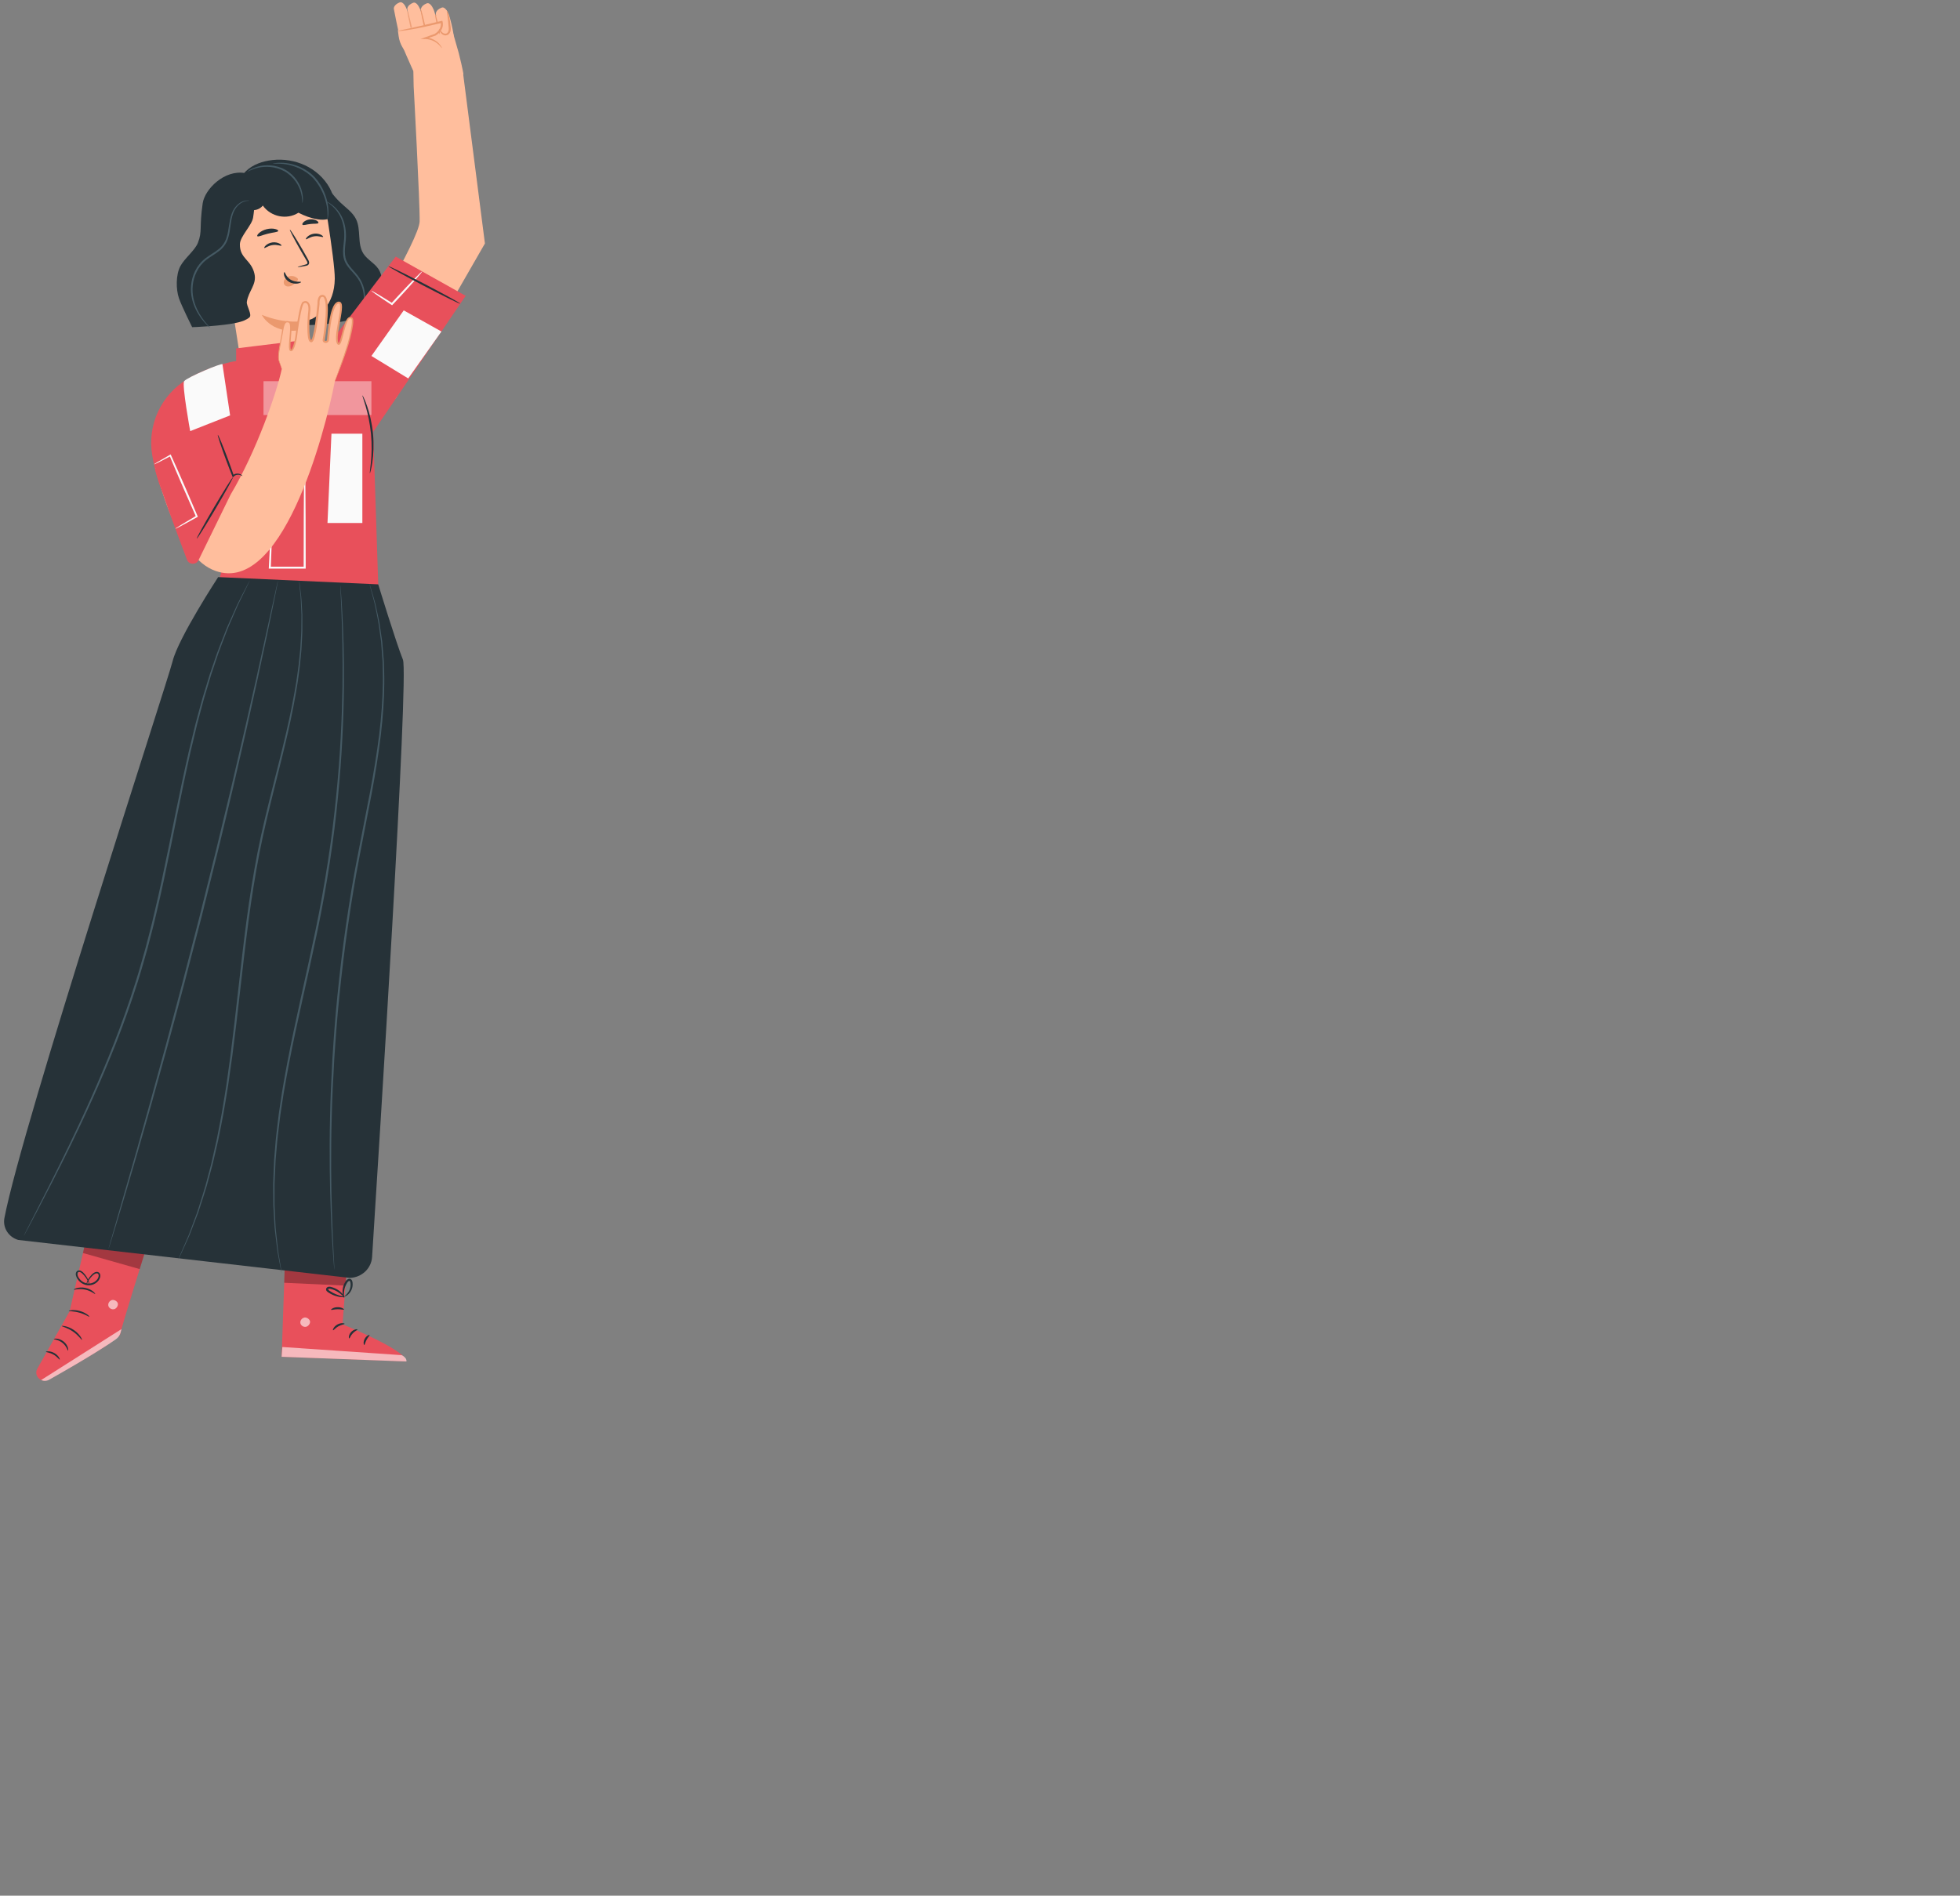 <svg width="430" height="416" viewBox="0 0 430 416" fill="none" xmlns="http://www.w3.org/2000/svg">
<rect x="0" y="0" width="430" height="416" fill="#808080" stroke="none"/>
<path d="M90.684 15.603L90.75 18.938C90.75 18.938 92.15 44.74 92.064 48.603C91.978 52.467 78.606 74.604 78.606 74.604L86.773 87.55L106.386 53.429L101.687 16.83L101.572 15.927" fill="#FFBE9D"/>
<path d="M100.637 11.617C100.565 11.346 97.957 2.22 97.957 2.22L87.594 8C87.578 8.839 90.684 15.603 90.684 15.603L92.474 17.395C92.474 17.395 101.437 16.479 101.631 16.391C101.825 16.303 100.637 11.617 100.637 11.617Z" fill="#FFBE9D"/>
<path d="M98.32 2.887C98.341 2.892 98.378 2.963 98.425 3.086C98.818 4.103 99.965 8.685 99.441 9.024C98.854 9.403 97.147 9.449 96.875 8.875C96.603 8.302 95.612 3.069 95.612 3.069C95.612 3.069 95.51 2.232 96.864 1.685C97.702 1.347 98.32 2.887 98.32 2.887Z" fill="#FFBE9D"/>
<path d="M95.052 1.952C95.073 1.957 95.11 2.027 95.157 2.151C95.55 3.168 96.697 7.75 96.173 8.089C95.586 8.468 93.879 8.514 93.607 7.94C93.335 7.367 92.344 2.135 92.344 2.135C92.344 2.135 92.242 1.298 93.596 0.75C94.434 0.412 95.052 1.952 95.052 1.952Z" fill="#FFBE9D"/>
<path d="M92.065 1.823C92.087 1.828 92.123 1.899 92.17 2.022C92.563 3.04 93.71 7.622 93.188 7.96C92.6 8.34 90.893 8.385 90.621 7.812C90.35 7.239 89.358 2.006 89.358 2.006C89.358 2.006 89.255 1.169 90.609 0.622C91.447 0.283 92.065 1.823 92.065 1.823Z" fill="#FFBE9D"/>
<path d="M89.106 1.74C89.126 1.745 89.163 1.816 89.211 1.939C89.604 2.957 90.751 7.538 90.228 7.877C89.641 8.257 87.934 8.302 87.662 7.729C87.39 7.155 86.399 1.923 86.399 1.923C86.399 1.923 86.296 1.086 87.65 0.539C88.488 0.2 89.106 1.74 89.106 1.74Z" fill="#FFBE9D"/>
<path d="M96.498 7.546C96.578 7.519 96.412 6.5 96.127 5.27C95.842 4.039 95.547 3.063 95.467 3.09C95.387 3.117 95.554 4.136 95.839 5.367C96.124 6.597 96.419 7.573 96.498 7.546Z" fill="#EB996E"/>
<path d="M93.721 8.255C93.803 8.237 93.544 6.793 93.143 5.03C92.741 3.266 92.348 1.852 92.266 1.869C92.183 1.887 92.442 3.33 92.844 5.094C93.245 6.857 93.638 8.272 93.721 8.255Z" fill="#EB996E"/>
<g opacity="0.78">
<path d="M90.835 8.734C90.917 8.716 90.658 7.272 90.257 5.509C89.855 3.745 89.462 2.331 89.379 2.348C89.297 2.366 89.556 3.809 89.957 5.573C90.359 7.336 90.752 8.751 90.835 8.734Z" fill="#EB996E"/>
</g>
<path d="M93.072 14.688L89.938 12.239C88.568 11.168 87.679 9.626 87.456 7.936L87.286 6.645L96.698 4.805C96.698 4.805 96.743 8.204 94.034 8.246L97.366 9.878L93.072 14.688Z" fill="#FFBE9D"/>
<path d="M96.95 10.567C96.906 10.593 96.701 10.197 96.135 9.687C95.581 9.192 94.581 8.58 93.258 8.565L92.249 8.553L93.198 8.214C93.876 7.972 94.612 7.709 95.389 7.431L95.346 7.451C96.14 6.977 96.845 6.101 96.709 5.092C96.699 5.017 96.682 4.929 96.665 4.878L96.931 5.02C94.293 5.65 91.9 6.184 90.152 6.473C89.279 6.621 88.569 6.718 88.077 6.77C87.585 6.823 87.312 6.834 87.308 6.806C87.298 6.744 88.368 6.547 90.091 6.176C91.817 5.812 94.185 5.233 96.825 4.599L97.03 4.55L97.09 4.74C97.125 4.847 97.138 4.936 97.154 5.037C97.229 5.633 97.066 6.231 96.751 6.701C96.444 7.181 96.007 7.526 95.575 7.796L95.554 7.81L95.532 7.817C94.748 8.078 94.006 8.326 93.323 8.554L93.264 8.204C94.717 8.264 95.749 8.977 96.286 9.54C96.836 10.122 96.974 10.559 96.95 10.567Z" fill="#EB996E"/>
<path d="M96.376 6.336C96.45 6.291 96.608 6.746 97.087 7.167C97.324 7.356 97.73 7.494 98.028 7.3C98.344 7.104 98.491 6.657 98.446 6.167C98.335 5.137 98.277 4.167 98.175 3.502C98.077 2.829 97.968 2.413 98.032 2.392C98.084 2.373 98.302 2.759 98.486 3.443C98.674 4.135 98.778 5.073 98.894 6.143C98.946 6.689 98.769 7.35 98.241 7.642C97.682 7.94 97.132 7.654 96.874 7.395C96.595 7.115 96.491 6.833 96.424 6.647C96.362 6.458 96.349 6.348 96.376 6.336Z" fill="#EB996E"/>
<path d="M64.228 36.517C66.519 36.388 68.641 37.731 70.219 39.343C71.798 40.954 73.02 42.874 74.657 44.429C75.879 45.59 77.359 46.581 78.1 48.075C79.277 50.452 78.291 53.524 79.776 55.734C80.612 56.979 82.094 57.706 82.956 58.934C84.035 60.471 83.956 62.489 83.712 64.333C83.543 65.612 83.275 66.964 82.366 67.909C81.656 68.647 80.646 69.034 79.659 69.361C72.21 71.818 63.972 71.989 56.421 69.841" fill="#263238"/>
<path d="M48.461 51.352C47.636 44.981 52.399 39.16 59.085 38.543C65.387 37.962 70.987 42.502 71.932 48.558C72.76 53.866 73.471 59.225 73.446 61.172C73.369 67.041 69.82 69.326 68.381 70.012C68.052 70.168 67.147 70.346 66.785 70.396C66.762 70.4 66.747 70.421 66.751 70.442L68.098 77.18C68.709 81.593 66.161 85.53 61.607 86.174C57.036 86.818 53.463 83.428 52.766 79.01L48.461 51.352Z" fill="#FFBE9D"/>
<path d="M70.886 51.99C70.785 52.127 69.985 51.712 68.958 51.859C67.93 51.992 67.253 52.609 67.124 52.504C67.062 52.458 67.149 52.223 67.443 51.946C67.731 51.671 68.248 51.369 68.888 51.281C69.528 51.195 70.101 51.346 70.445 51.536C70.797 51.726 70.937 51.928 70.886 51.99Z" fill="#263238"/>
<path d="M61.75 53.905C61.65 54.042 60.848 53.627 59.822 53.775C58.794 53.908 58.118 54.525 57.988 54.419C57.925 54.373 58.012 54.138 58.306 53.861C58.594 53.586 59.112 53.284 59.752 53.196C60.392 53.11 60.964 53.261 61.309 53.451C61.659 53.641 61.8 53.843 61.75 53.905Z" fill="#263238"/>
<path d="M65.303 58.601C65.29 58.546 65.912 58.349 66.927 58.075C67.185 58.011 67.426 57.926 67.444 57.747C67.479 57.555 67.327 57.297 67.156 57.02C66.817 56.441 66.462 55.833 66.09 55.198C64.599 52.599 63.478 50.448 63.587 50.39C63.696 50.333 64.993 52.393 66.484 54.991C66.846 55.633 67.191 56.244 67.52 56.83C67.663 57.104 67.883 57.407 67.806 57.807C67.764 58.007 67.592 58.171 67.431 58.239C67.271 58.312 67.124 58.335 66.995 58.361C65.961 58.561 65.316 58.657 65.303 58.601Z" fill="#263238"/>
<path d="M66.743 70.401C66.743 70.401 62.825 71.276 57.431 69.091C57.431 69.091 59.76 73.941 67.105 72.217L66.743 70.401Z" fill="#EB996E"/>
<path d="M65.23 61.056C64.79 60.636 64.103 60.468 63.471 60.626C63.032 60.734 62.614 61.006 62.396 61.395C62.178 61.784 62.197 62.291 62.493 62.591C62.827 62.928 63.419 62.933 63.889 62.73C64.359 62.527 64.734 62.155 65.087 61.788C65.185 61.686 65.285 61.581 65.336 61.453C65.388 61.324 65.379 61.169 65.279 61.083" fill="#EB996E"/>
<path d="M62.385 59.714C62.551 59.682 62.715 60.759 63.785 61.39C64.853 62.024 66.023 61.735 66.055 61.884C66.08 61.95 65.822 62.131 65.322 62.214C64.832 62.3 64.091 62.248 63.437 61.862C62.784 61.475 62.439 60.884 62.335 60.447C62.223 60.004 62.307 59.718 62.385 59.714Z" fill="#263238"/>
<path d="M61.042 50.672C60.982 50.957 59.937 50.973 58.754 51.284C57.564 51.571 56.644 52.049 56.447 51.83C56.359 51.724 56.49 51.446 56.843 51.129C57.193 50.813 57.777 50.477 58.488 50.297C59.2 50.118 59.879 50.136 60.343 50.247C60.812 50.357 61.066 50.538 61.042 50.672Z" fill="#263238"/>
<path d="M69.849 48.927C69.702 49.179 68.96 49.044 68.107 49.153C67.251 49.233 66.559 49.526 66.358 49.313C66.269 49.209 66.348 48.967 66.63 48.709C66.908 48.453 67.4 48.206 67.988 48.14C68.575 48.076 69.113 48.209 69.443 48.398C69.778 48.587 69.912 48.806 69.849 48.927Z" fill="#263238"/>
<path d="M73.123 47.243C71.867 49.096 67.883 47.952 65.477 46.678C62.942 48.303 59.42 47.597 57.665 45.113C56.288 46.809 53.492 46.248 52.472 44.336C51.453 42.425 52.027 39.794 53.427 38.121C54.828 36.449 56.877 35.605 58.899 35.243C63.695 34.386 68.92 36.184 71.79 40.38C73.113 42.316 73.908 44.924 73.123 47.243Z" fill="#263238"/>
<path d="M53.785 37.99C49.273 37.156 44.917 41.508 44.466 44.622C43.682 50.027 44.438 50.701 43.416 53.294C42.753 54.977 40.457 56.703 39.551 58.439C38.577 60.306 38.581 63.459 39.258 65.445C39.829 67.121 42.157 71.797 42.157 71.797C42.157 71.797 48.869 71.584 52.302 70.735C53.159 70.523 54.071 70.213 54.726 69.638C55.375 69.068 54.031 67.084 54.154 66.244C54.505 63.848 56.361 62.462 55.83 60.098C55.126 56.958 52.573 56.797 52.629 53.585C52.659 51.879 55.285 49.432 55.527 47.742C55.77 46.05 56.783 40.166 53.785 37.99Z" fill="#263238"/>
<path d="M46.15 71.99C46.174 71.966 45.823 71.627 45.257 70.961C44.696 70.296 43.921 69.286 43.259 67.891C42.61 66.507 42.077 64.694 42.283 62.683C42.469 60.7 43.383 58.491 45.253 57.03C46.182 56.3 47.245 55.752 48.149 55.018C49.079 54.309 49.727 53.307 50.028 52.306C50.352 51.304 50.46 50.321 50.585 49.423C50.706 48.522 50.847 47.692 51.098 46.971C51.569 45.507 52.596 44.626 53.393 44.3C54.204 43.958 54.728 44.081 54.723 44.03C54.725 44.02 54.603 43.987 54.363 43.98C54.125 43.971 53.763 44.001 53.334 44.162C52.482 44.456 51.359 45.365 50.833 46.883C50.554 47.626 50.395 48.476 50.259 49.378C50.12 50.279 49.999 51.242 49.68 52.197C49.375 53.157 48.789 54.051 47.9 54.728C47.034 55.426 45.973 55.972 45.002 56.732C43.03 58.276 42.092 60.593 41.919 62.651C41.726 64.743 42.309 66.608 43.005 68.006C43.713 69.417 44.536 70.416 45.139 71.059C45.44 71.382 45.691 71.618 45.867 71.771C46.043 71.924 46.14 72 46.15 71.99Z" fill="#455A64"/>
<path d="M78.969 69.163C78.981 69.17 79.039 69.089 79.138 68.929C79.243 68.772 79.366 68.524 79.517 68.2C79.796 67.546 80.1 66.535 80.102 65.253C80.108 63.982 79.791 62.421 78.839 60.978C78.373 60.249 77.734 59.613 77.143 58.925C76.552 58.241 76 57.481 75.799 56.577C75.397 54.754 76.015 52.917 75.888 51.223C75.824 49.533 75.336 48.032 74.648 46.939C73.966 45.836 73.148 45.134 72.549 44.731C72.246 44.529 72.004 44.386 71.829 44.305C71.658 44.219 71.566 44.18 71.559 44.191C71.539 44.226 71.894 44.413 72.456 44.85C73.016 45.282 73.779 45.994 74.406 47.074C75.04 48.146 75.481 49.597 75.523 51.236C75.558 52.056 75.456 52.909 75.358 53.813C75.267 54.713 75.181 55.683 75.413 56.663C75.634 57.654 76.241 58.475 76.846 59.166C77.454 59.864 78.084 60.484 78.532 61.17C79.457 62.534 79.792 64.028 79.821 65.257C79.855 66.497 79.603 67.491 79.372 68.147C79.132 68.804 78.936 69.145 78.969 69.163Z" fill="#455A64"/>
<path d="M59.864 35.906C59.869 35.987 60.998 35.778 62.774 36.064C64.519 36.347 66.975 37.227 68.803 39.201C70.59 41.205 71.402 43.578 71.699 45.273C71.998 46.993 71.769 48.08 71.847 48.086C71.87 48.09 71.945 47.825 72.011 47.333C72.07 46.84 72.09 46.116 71.975 45.233C71.741 43.484 70.96 41.035 69.099 38.947C67.184 36.88 64.617 36.017 62.816 35.795C61.901 35.679 61.153 35.705 60.645 35.76C60.135 35.813 59.861 35.884 59.864 35.906Z" fill="#455A64"/>
<path d="M66.349 44.532C66.372 44.535 66.423 44.302 66.445 43.871C66.468 43.442 66.432 42.813 66.25 42.059C65.909 40.572 64.794 38.515 62.645 37.279C60.486 36.061 58.087 36.114 56.575 36.547C55.806 36.759 55.219 37.032 54.843 37.26C54.466 37.487 54.28 37.644 54.293 37.661C54.332 37.73 55.134 37.153 56.645 36.809C58.123 36.458 60.405 36.458 62.444 37.61C64.474 38.776 65.581 40.707 65.979 42.128C66.401 43.574 66.268 44.533 66.349 44.532Z" fill="#455A64"/>
<path d="M46.882 110.228C46.882 110.228 49.855 116.79 49.684 119.893C49.513 122.997 46.446 133.077 46.446 133.077L82.812 136.369L82.979 128.232L81.885 94.76L102.161 64.916L86.816 56.313L71.9 75.872L68.124 74.456L51.81 76.457V79.246L51.343 79.301C51.343 79.301 46.157 80.213 41.178 83.154C35.303 86.624 32.296 93.274 33.39 99.85C34.054 103.84 35.34 108.69 37.816 111.493C42.554 116.855 46.882 110.228 46.882 110.228Z" fill="#E8505B"/>
<path d="M41.724 94.606C41.724 94.606 39.863 84.387 40.403 83.652C41.044 82.779 48.686 79.6 48.802 79.922L50.481 91.156L41.724 94.606Z" fill="#FAFAFA"/>
<path d="M72.718 95.174L71.848 114.769H79.496V95.174H72.718Z" fill="#FAFAFA"/>
<path d="M60.064 104.972C60.054 104.962 60.202 104.952 60.497 104.942C60.84 104.932 61.276 104.921 61.814 104.907C63.042 104.888 64.738 104.862 66.842 104.83L66.988 104.828L66.989 104.972C67.036 109.677 67.066 116.706 67.067 124.567V124.783H66.843C66.703 124.783 66.552 124.783 66.4 124.783C63.89 124.781 61.46 124.778 59.194 124.776H58.967L58.978 124.558C59.269 118.908 59.521 114.005 59.704 110.452C59.805 108.76 59.886 107.394 59.945 106.393C59.976 105.96 60.001 105.607 60.021 105.324C60.041 105.083 60.055 104.962 60.064 104.972C60.072 104.981 60.076 105.119 60.073 105.376C60.067 105.671 60.06 106.04 60.052 106.492C60.022 107.504 59.981 108.889 59.931 110.602C59.8 114.121 59.618 118.979 59.41 124.577L59.194 124.359C61.46 124.356 63.89 124.354 66.4 124.351C66.552 124.351 66.703 124.351 66.843 124.351L66.62 124.568C66.62 116.708 66.65 109.678 66.697 104.972L66.843 105.114C64.775 105.081 63.108 105.056 61.901 105.037C61.349 105.023 60.904 105.012 60.552 105.002C60.241 104.991 60.073 104.982 60.064 104.972Z" fill="#FAFAFA"/>
<path d="M89.558 83.046L81.485 78.114L88.575 68.11L96.841 72.747L89.558 83.046Z" fill="#FAFAFA"/>
<g opacity="0.4">
<path d="M81.485 83.652H57.81V91.08H81.485V83.652Z" fill="white"/>
</g>
<path d="M81.14 103.863C81.11 103.857 81.126 103.612 81.181 103.175C81.24 102.739 81.314 102.108 81.387 101.327C81.534 99.767 81.612 97.599 81.389 95.22C81.16 92.842 80.675 90.723 80.236 89.216C79.798 87.707 79.449 86.792 79.516 86.766C79.544 86.755 79.661 86.971 79.849 87.375C80.041 87.777 80.279 88.375 80.539 89.126C81.061 90.626 81.603 92.767 81.835 95.18C82.061 97.593 81.931 99.795 81.701 101.361C81.587 102.145 81.465 102.776 81.352 103.204C81.245 103.634 81.171 103.869 81.14 103.863Z" fill="#263238"/>
<path d="M92.621 59.567C92.667 59.607 92.135 60.261 91.238 61.287C90.341 62.312 89.079 63.709 87.665 65.233C87.135 65.799 86.625 66.344 86.147 66.855L86.021 66.989L85.869 66.889C84.57 66.036 83.46 65.289 82.682 64.744C81.903 64.2 81.457 63.858 81.485 63.818C81.512 63.777 82.01 64.044 82.83 64.529C83.649 65.013 84.79 65.714 86.105 66.544L85.828 66.579C86.301 66.064 86.806 65.514 87.331 64.944C88.746 63.419 90.045 62.055 91.002 61.082C91.959 60.109 92.575 59.527 92.621 59.567Z" fill="#FAFAFA"/>
<path d="M100.985 66.647C100.956 66.7 100.046 66.287 98.599 65.577C97.151 64.868 95.167 63.86 92.988 62.724C90.809 61.588 88.848 60.539 87.439 59.759C86.031 58.98 85.174 58.472 85.203 58.419C85.233 58.367 86.142 58.78 87.59 59.489C89.037 60.199 91.021 61.207 93.201 62.342C95.38 63.478 97.34 64.528 98.749 65.307C100.158 66.086 101.014 66.595 100.985 66.647Z" fill="#263238"/>
<path d="M19.182 270.688L15.284 287.735L8.182 300.358C7.67 301.268 8.061 302.407 9.035 302.839C9.58 303.082 10.207 303.056 10.726 302.765C14.03 300.918 26.149 294.066 26.362 292.803C26.609 291.34 31.708 275.085 31.708 275.085L19.182 270.688Z" fill="#E8505B"/>
<g opacity="0.6">
<path d="M9.035 302.839L26.653 291.659L26.47 292.377C26.313 292.998 25.936 293.546 25.4 293.92C23.966 294.921 19.945 297.602 10.779 302.778C10.246 303.08 9.589 303.103 9.035 302.839Z" fill="white"/>
</g>
<g opacity="0.6">
<path d="M24.442 285.336C23.929 285.526 23.622 286.134 23.797 286.638C23.971 287.142 24.608 287.449 25.125 287.269C25.642 287.088 26.034 286.368 25.801 285.886C25.569 285.404 24.801 285.083 24.345 285.378" fill="white"/>
</g>
<path d="M14.92 296.381C14.809 296.405 14.639 295.423 13.717 294.697C12.819 293.946 11.79 293.955 11.794 293.846C11.79 293.801 12.045 293.722 12.47 293.762C12.891 293.801 13.47 293.997 13.973 294.404C14.474 294.812 14.775 295.329 14.887 295.723C15.002 296.121 14.966 296.378 14.92 296.381Z" fill="#263238"/>
<path d="M13.096 298.356C12.993 298.409 12.571 297.724 11.728 297.258C10.896 296.774 10.072 296.751 10.071 296.639C10.043 296.54 10.977 296.381 11.93 296.927C12.886 297.465 13.198 298.332 13.096 298.356Z" fill="#263238"/>
<path d="M17.981 294.023C17.879 294.084 17.234 293.028 15.989 292.191C14.757 291.335 13.513 291.101 13.538 290.988C13.533 290.89 14.894 290.964 16.218 291.878C17.55 292.778 18.078 293.995 17.981 294.023Z" fill="#263238"/>
<path d="M19.614 288.937C19.541 289.027 18.672 288.406 17.423 288.063C16.179 287.704 15.101 287.776 15.09 287.662C15.063 287.567 16.196 287.312 17.533 287.695C18.876 288.067 19.689 288.871 19.614 288.937Z" fill="#263238"/>
<path d="M20.889 283.96C20.81 284.045 19.98 283.249 18.634 282.992C17.294 282.706 16.204 283.114 16.167 283.005C16.147 282.963 16.392 282.796 16.854 282.666C17.312 282.534 17.992 282.472 18.715 282.617C19.437 282.764 20.035 283.085 20.4 283.383C20.77 283.681 20.924 283.929 20.889 283.96Z" fill="#263238"/>
<path d="M18.905 282.052C18.883 282.047 18.901 281.81 19.043 281.405C19.186 281.003 19.463 280.428 19.996 279.85C20.265 279.579 20.566 279.222 21.111 279.114C21.383 279.059 21.734 279.189 21.885 279.463C22.035 279.73 22.03 280.024 21.968 280.294C21.677 281.366 20.458 282.18 19.167 282.038C17.877 281.873 16.915 280.909 16.653 279.861C16.605 279.595 16.605 279.282 16.814 279.028C17.021 278.771 17.406 278.74 17.646 278.841C18.147 279.04 18.402 279.408 18.653 279.696C19.138 280.309 19.387 280.891 19.515 281.297C19.644 281.705 19.658 281.942 19.635 281.946C19.562 281.976 19.404 281.009 18.434 279.865C18.184 279.597 17.903 279.264 17.537 279.141C17.359 279.08 17.183 279.113 17.083 279.24C16.981 279.36 16.964 279.583 17.01 279.794C17.238 280.654 18.12 281.534 19.213 281.657C20.299 281.787 21.37 281.07 21.612 280.209C21.667 280.001 21.664 279.777 21.58 279.627C21.497 279.478 21.333 279.404 21.156 279.429C20.781 279.48 20.462 279.782 20.199 280.034C19.148 281.105 18.979 282.088 18.905 282.052Z" fill="#263238"/>
<g opacity="0.3">
<path d="M18.727 272.538L18.203 274.967L30.644 278.495L31.708 275.086L19.182 270.688L18.727 272.538Z" fill="black"/>
</g>
<path d="M76.196 276.997L75.143 290.619C75.143 290.619 89.102 296.23 89.16 298.766L61.785 297.738L62.527 276.448L76.196 276.997Z" fill="#E8505B"/>
<g opacity="0.6">
<path d="M66.724 289.154C66.189 289.274 65.8 289.837 65.902 290.359C66.005 290.882 66.592 291.269 67.129 291.159C67.667 291.047 68.156 290.386 67.994 289.878C67.832 289.37 67.116 288.952 66.621 289.184" fill="white"/>
</g>
<g opacity="0.6">
<path d="M61.785 297.738L61.947 295.595L88.133 297.381C88.133 297.381 89.331 297.94 89.16 298.766L61.785 297.738Z" fill="white"/>
</g>
<path d="M75.592 290.501C75.582 290.63 74.912 290.664 74.237 291.055C73.552 291.429 73.191 291.976 73.07 291.92C72.947 291.89 73.178 291.125 74.003 290.665C74.824 290.199 75.625 290.383 75.592 290.501Z" fill="#263238"/>
<path d="M78.417 291.757C78.443 291.883 77.855 292.081 77.379 292.611C76.887 293.128 76.749 293.715 76.616 293.705C76.49 293.72 76.428 292.959 77.032 292.311C77.631 291.658 78.419 291.634 78.417 291.757Z" fill="#263238"/>
<path d="M79.914 295.143C79.792 295.167 79.631 294.513 80.004 293.818C80.37 293.12 81.012 292.864 81.064 292.974C81.135 293.083 80.714 293.448 80.418 294.023C80.108 294.592 80.047 295.135 79.914 295.143Z" fill="#263238"/>
<path d="M75.476 287.371C75.415 287.486 74.809 287.285 74.052 287.306C73.294 287.312 72.696 287.535 72.631 287.422C72.557 287.326 73.15 286.869 74.043 286.856C74.935 286.836 75.545 287.271 75.476 287.371Z" fill="#263238"/>
<g opacity="0.3">
<path d="M75.984 279.694L75.8 282.122L62.35 281.499L62.441 278.691L75.984 279.694Z" fill="black"/>
</g>
<path d="M75.637 284.619C75.636 284.672 75.104 284.733 74.266 284.56C73.849 284.475 73.359 284.322 72.849 284.08C72.594 283.959 72.334 283.815 72.078 283.647C71.955 283.564 71.809 283.479 71.676 283.32C71.534 283.179 71.463 282.833 71.643 282.629C71.791 282.431 72.043 282.352 72.24 282.356C72.442 282.356 72.604 282.402 72.752 282.444C73.054 282.527 73.336 282.635 73.593 282.759C74.108 283.009 74.52 283.316 74.826 283.609C75.438 284.203 75.635 284.693 75.588 284.717C75.526 284.757 75.233 284.341 74.605 283.847C74.292 283.601 73.891 283.344 73.409 283.134C73.168 283.031 72.908 282.94 72.632 282.87C72.344 282.785 72.099 282.774 72.019 282.896C71.989 282.942 71.985 282.96 72.043 283.045C72.102 283.123 72.216 283.202 72.338 283.284C72.573 283.446 72.812 283.588 73.046 283.712C73.515 283.959 73.965 284.133 74.352 284.253C75.127 284.494 75.642 284.549 75.637 284.619Z" fill="#263238"/>
<path d="M75.454 284.797C75.406 284.816 75.159 284.342 75.144 283.503C75.138 283.087 75.202 282.585 75.389 282.058C75.484 281.795 75.609 281.527 75.771 281.266C75.942 281.01 76.152 280.667 76.672 280.629C76.943 280.629 77.16 280.843 77.23 281.02C77.314 281.202 77.326 281.357 77.351 281.512C77.389 281.823 77.371 282.126 77.316 282.405C77.208 282.966 76.95 283.426 76.675 283.753C76.113 284.42 75.549 284.553 75.539 284.509C75.497 284.442 75.974 284.21 76.409 283.566C76.624 283.248 76.82 282.826 76.892 282.336C76.929 282.092 76.935 281.832 76.897 281.569C76.865 281.286 76.766 281.055 76.656 281.08C76.52 281.073 76.28 281.276 76.159 281.497C76.009 281.729 75.887 281.968 75.79 282.203C75.6 282.676 75.507 283.131 75.472 283.517C75.404 284.291 75.528 284.78 75.454 284.797Z" fill="#263238"/>
<path d="M41.514 102.523L48.597 102.902C49.045 105.124 50.6 108.521 50.6 108.521C56.302 98.946 60.722 86.118 61.82 80.962C61.66 80.447 61.471 79.877 61.234 79.24C60.962 78.506 61.196 77.114 61.325 76.341C61.515 75.193 61.847 73.648 61.947 72.934C62.251 70.755 62.614 70.413 63.399 70.66C64.467 70.995 62.961 76.778 63.837 76.903C64.307 76.971 64.882 74.99 65.049 73.364C65.216 71.738 65.976 66.738 66.531 66.404C67.345 65.916 68.055 66.689 67.849 68.308C67.641 69.946 67.379 74.832 68.266 74.898C69.141 74.963 69.876 66.673 69.876 66.673C69.876 66.673 69.737 64.869 70.766 64.912C72.62 64.991 71.171 73.731 71.012 74.559C70.901 75.134 71.865 75.24 71.95 74.615C72.037 73.972 72.485 66.324 74.372 66.386C75.822 66.433 73.25 73.588 74.064 75.248C74.877 76.906 75.443 69.614 76.827 69.715C77.342 69.752 77.723 69.85 76.776 73.976C76.268 76.194 74.773 80.272 73.468 83.648C71.275 95.091 61.651 131.695 46.563 124.994C38.121 121.245 34.181 102.682 34.181 102.682L41.514 102.523Z" fill="#FFBE9D"/>
<path d="M73.467 83.652C73.46 83.65 73.484 83.565 73.539 83.402C73.604 83.217 73.687 82.98 73.792 82.681C74.028 82.022 74.358 81.097 74.779 79.919C75.2 78.718 75.716 77.247 76.23 75.519C76.493 74.656 76.706 73.722 76.905 72.718C77.001 72.218 77.1 71.702 77.16 71.172C77.185 70.909 77.214 70.638 77.198 70.379C77.178 70.106 77.134 69.884 76.912 69.88C76.682 69.82 76.528 70.003 76.371 70.235C76.227 70.467 76.114 70.735 76.013 71.008C75.811 71.558 75.653 72.143 75.496 72.741C75.339 73.341 75.194 73.956 75.006 74.584C74.893 74.9 74.843 75.206 74.574 75.546C74.523 75.587 74.478 75.643 74.376 75.662C74.265 75.689 74.182 75.648 74.105 75.603C74.001 75.514 73.951 75.424 73.905 75.34C73.825 75.163 73.775 74.983 73.753 74.807C73.624 73.407 73.954 72.053 74.18 70.648C74.304 69.948 74.435 69.239 74.53 68.521C74.575 68.162 74.615 67.8 74.619 67.444C74.633 67.114 74.573 66.666 74.423 66.604C74.239 66.536 73.905 66.739 73.728 67.035C73.53 67.326 73.382 67.671 73.256 68.024C73.006 68.734 72.843 69.491 72.701 70.256C72.564 71.024 72.456 71.807 72.369 72.601C72.328 72.999 72.288 73.398 72.247 73.799L72.193 74.405C72.178 74.569 72.178 74.911 71.907 75.109C71.656 75.29 71.321 75.31 71.054 75.141C70.919 75.057 70.815 74.902 70.795 74.744C70.778 74.664 70.792 74.59 70.798 74.52L70.825 74.371C70.889 73.966 70.953 73.56 71.018 73.152C71.136 72.333 71.239 71.504 71.322 70.669C71.403 69.834 71.463 68.99 71.476 68.144C71.478 67.306 71.471 66.429 71.222 65.661C71.141 65.428 71.007 65.217 70.859 65.156C70.705 65.103 70.484 65.157 70.372 65.307C70.122 65.647 70.08 66.206 70.1 66.662L70.101 66.684L70.1 66.697C69.946 68.337 69.761 69.948 69.518 71.532C69.392 72.324 69.258 73.108 69.052 73.882C69.001 74.076 68.94 74.269 68.869 74.463C68.774 74.657 68.747 74.853 68.461 75.065C68.212 75.18 68.029 75.049 67.931 74.953C67.825 74.846 67.783 74.741 67.734 74.638C67.651 74.432 67.609 74.234 67.572 74.036C67.344 72.463 67.438 70.95 67.529 69.466C67.559 68.719 67.748 67.981 67.646 67.327C67.597 67.002 67.467 66.677 67.244 66.532C67.135 66.462 67.009 66.447 66.874 66.477C66.807 66.497 66.739 66.52 66.673 66.56C66.608 66.612 66.621 66.592 66.571 66.68C66.291 67.25 66.154 67.971 66.003 68.623C65.861 69.29 65.74 69.954 65.63 70.61C65.52 71.265 65.422 71.913 65.336 72.551C65.247 73.183 65.201 73.825 65.073 74.448C64.95 75.069 64.802 75.673 64.568 76.252C64.509 76.397 64.441 76.54 64.36 76.681C64.26 76.812 64.203 76.983 63.926 77.064C63.769 77.107 63.632 77.002 63.56 76.916C63.5 76.826 63.47 76.74 63.447 76.658C63.41 76.496 63.395 76.343 63.389 76.193C63.373 75.004 63.555 73.914 63.616 72.861C63.65 72.339 63.675 71.822 63.612 71.345C63.579 71.121 63.505 70.859 63.373 70.806C63.18 70.731 62.93 70.692 62.786 70.794C62.467 71.016 62.356 71.527 62.252 71.935C62.149 72.366 62.104 72.795 62.021 73.207C61.721 74.857 61.404 76.275 61.25 77.433C61.179 78.012 61.151 78.535 61.227 78.97C61.327 79.392 61.472 79.765 61.557 80.059C61.642 80.337 61.71 80.559 61.764 80.733C61.808 80.885 61.828 80.964 61.82 80.967C61.813 80.968 61.779 80.893 61.722 80.745C61.658 80.575 61.577 80.358 61.475 80.085C61.375 79.788 61.225 79.447 61.101 78.992C61.007 78.535 61.024 78.003 61.083 77.415C61.214 76.236 61.505 74.829 61.782 73.175C61.859 72.764 61.9 72.327 61.999 71.883C62.05 71.661 62.1 71.434 62.188 71.206C62.279 70.987 62.377 70.733 62.639 70.567C62.919 70.398 63.228 70.459 63.491 70.556C63.829 70.743 63.841 71.057 63.9 71.303C63.973 71.825 63.951 72.346 63.922 72.878C63.869 73.937 63.698 75.05 63.723 76.177C63.729 76.316 63.746 76.452 63.775 76.576C63.806 76.712 63.877 76.763 63.862 76.737C63.888 76.743 63.997 76.622 64.06 76.512C64.128 76.392 64.189 76.262 64.243 76.127C64.458 75.583 64.602 74.988 64.717 74.383C64.838 73.78 64.878 73.151 64.966 72.504C65.048 71.86 65.143 71.21 65.249 70.549C65.357 69.889 65.475 69.22 65.616 68.544C65.776 67.864 65.878 67.192 66.22 66.485C66.24 66.413 66.389 66.254 66.472 66.216C66.564 66.163 66.667 66.124 66.776 66.094C66.996 66.037 67.265 66.068 67.465 66.199C67.862 66.469 67.987 66.89 68.054 67.264C68.114 67.648 68.094 68.036 68.049 68.404C68.006 68.762 67.976 69.126 67.948 69.493C67.861 70.952 67.777 72.481 67.998 73.961C68.032 74.142 68.073 74.323 68.137 74.478C68.169 74.55 68.208 74.627 68.244 74.659C68.262 74.683 68.274 74.683 68.28 74.687L68.283 74.688L68.284 74.69C68.272 74.854 68.282 74.724 68.278 74.757C68.277 74.727 68.269 74.732 68.249 74.697C68.286 74.668 68.401 74.475 68.458 74.314C68.522 74.139 68.579 73.959 68.628 73.772C68.824 73.028 68.956 72.249 69.08 71.465C69.32 69.895 69.502 68.285 69.654 66.657V66.691C69.646 66.154 69.636 65.592 70.02 65.036C70.244 64.762 70.648 64.614 71.026 64.752C71.401 64.921 71.54 65.246 71.645 65.516C71.932 66.408 71.921 67.284 71.924 68.147C71.91 69.011 71.848 69.864 71.766 70.706C71.682 71.55 71.577 72.384 71.456 73.208C71.39 73.621 71.325 74.031 71.259 74.44C71.206 74.7 71.219 74.708 71.299 74.785C71.386 74.848 71.552 74.839 71.634 74.772C71.726 74.712 71.737 74.59 71.756 74.364L71.812 73.758C71.853 73.355 71.896 72.952 71.937 72.552C72.028 71.753 72.138 70.962 72.28 70.182C72.426 69.403 72.594 68.634 72.859 67.888C72.994 67.516 73.149 67.149 73.383 66.806C73.503 66.637 73.642 66.468 73.846 66.343C74.055 66.227 74.284 66.122 74.596 66.239C74.892 66.395 74.943 66.66 74.99 66.853C75.021 67.056 75.035 67.255 75.028 67.447C75.021 67.831 74.979 68.202 74.931 68.569C74.831 69.301 74.695 70.012 74.568 70.712C74.333 72.102 74.008 73.485 74.12 74.756C74.138 74.912 74.181 75.055 74.236 75.182C74.268 75.245 74.305 75.297 74.329 75.321C74.332 75.313 74.323 75.308 74.311 75.351C74.305 75.408 74.312 75.339 74.304 75.348C74.276 75.305 74.297 75.317 74.308 75.302C74.46 75.121 74.567 74.771 74.661 74.483C74.849 73.875 74.999 73.258 75.161 72.657C75.323 72.057 75.487 71.466 75.701 70.898C75.809 70.614 75.927 70.334 76.094 70.069C76.185 69.939 76.275 69.806 76.423 69.7C76.488 69.643 76.585 69.602 76.68 69.576C76.793 69.56 76.883 69.562 76.957 69.576C77.126 69.583 77.356 69.726 77.412 69.899C77.482 70.062 77.498 70.216 77.505 70.361C77.52 70.656 77.487 70.93 77.458 71.204C77.391 71.747 77.286 72.266 77.184 72.769C76.974 73.772 76.746 74.72 76.47 75.584C75.931 77.315 75.39 78.778 74.944 79.972C74.495 81.166 74.13 82.086 73.877 82.709C73.755 83.001 73.658 83.233 73.583 83.414C73.513 83.576 73.475 83.655 73.467 83.652Z" fill="#EB996E"/>
<path d="M34.1 103.316C35.47 107.993 38.148 115.22 41.026 122.84C41.442 123.941 43.025 124.013 43.543 122.953L50.599 108.521C50.599 108.521 48.9 96.665 49.045 97.083C49.189 97.501 34.486 98.617 34.486 98.617L34.1 103.316Z" fill="#E8505B"/>
<path d="M53.173 104.463C53.142 104.493 52.989 104.328 52.633 104.229C52.3 104.133 51.678 104.134 51.271 104.579L51.084 104.784L50.979 104.524C50.601 103.596 50.131 102.384 49.638 101.058C48.5 97.994 47.672 95.479 47.789 95.439C47.905 95.398 48.922 97.848 50.059 100.911C50.552 102.238 50.986 103.462 51.306 104.411L51.013 104.355C51.294 104.075 51.648 103.957 51.947 103.934C52.25 103.907 52.51 103.971 52.7 104.052C53.089 104.227 53.195 104.452 53.173 104.463Z" fill="#263238"/>
<path d="M43.172 118.196C43.118 118.166 43.513 117.386 44.194 116.15C44.876 114.914 45.844 113.221 46.938 111.364C48.032 109.506 49.044 107.837 49.797 106.639C50.55 105.441 51.041 104.715 51.095 104.745C51.148 104.775 50.753 105.554 50.072 106.791C49.39 108.027 48.422 109.721 47.328 111.578C46.234 113.435 45.222 115.104 44.47 116.302C43.718 117.5 43.226 118.225 43.172 118.196Z" fill="#263238"/>
<path d="M38.476 116.027C38.456 115.994 38.903 115.696 39.707 115.197C40.511 114.699 41.671 114 43.076 113.168L43 113.393C42.219 111.622 41.305 109.551 40.322 107.324C39.101 104.513 38.007 101.941 37.21 100.015L37.446 100.093C36.33 100.679 35.422 101.147 34.788 101.461C34.154 101.776 33.796 101.936 33.779 101.909C33.763 101.88 34.092 101.667 34.697 101.305C35.303 100.943 36.187 100.433 37.282 99.812L37.441 99.722L37.518 99.89C38.381 101.79 39.515 104.346 40.736 107.156C41.693 109.394 42.583 111.474 43.344 113.253L43.406 113.399L43.267 113.478C41.84 114.276 40.653 114.929 39.817 115.375C38.98 115.821 38.496 116.058 38.476 116.027Z" fill="#FAFAFA"/>
<path d="M76.739 280.428C79.352 280.35 81.472 278.366 81.633 275.843C83.107 252.813 89.729 148.058 88.399 144.769C86.904 141.073 82.979 128.233 82.979 128.233L47.865 126.639C47.865 126.639 39.123 140 37.864 145.114C36.737 149.698 4.924 246.67 0.967 267.292C0.561 269.41 1.869 271.478 4.001 272.099L76.739 280.428Z" fill="#263238"/>
<path d="M54.796 127.382C54.796 127.382 54.75 127.509 54.639 127.746C54.518 127.999 54.351 128.347 54.137 128.793C53.681 129.729 53.024 131.078 52.182 132.806C51.797 133.696 51.368 134.683 50.901 135.762C50.428 136.841 49.911 138.011 49.443 139.303C48.96 140.589 48.414 141.953 47.889 143.417C47.392 144.893 46.869 146.452 46.319 148.088C45.824 149.742 45.305 151.475 44.765 153.279C44.256 155.093 43.773 156.992 43.246 158.951C42.775 160.924 42.288 162.964 41.785 165.065C41.328 167.177 40.819 169.342 40.366 171.577C39.423 176.039 38.498 180.738 37.513 185.604C36.514 190.468 35.489 195.507 34.254 200.632C33.673 203.203 32.983 205.718 32.344 208.206C31.641 210.677 30.963 213.118 30.21 215.491C28.715 220.241 27.083 224.764 25.413 229.029C22.047 237.551 18.566 245.047 15.523 251.28C12.473 257.511 9.874 262.492 8.067 265.927C7.163 267.626 6.456 268.952 5.965 269.872C5.727 270.307 5.542 270.646 5.407 270.892C5.279 271.121 5.203 271.233 5.203 271.233C5.203 271.233 5.252 271.108 5.367 270.872C5.492 270.621 5.664 270.277 5.885 269.832C6.358 268.904 7.039 267.565 7.912 265.85C9.67 262.393 12.225 257.392 15.236 251.149C18.242 244.904 21.688 237.402 25.027 228.886C26.684 224.625 28.304 220.107 29.79 215.366C30.539 212.998 31.213 210.562 31.913 208.095C32.551 205.612 33.238 203.102 33.818 200.534C35.051 195.417 36.079 190.382 37.083 185.521C38.074 180.657 39.008 175.959 39.963 171.496C40.422 169.261 40.937 167.094 41.402 164.981C41.912 162.879 42.408 160.837 42.887 158.864C43.422 156.903 43.915 155.003 44.433 153.188C44.984 151.383 45.513 149.65 46.017 147.996C46.579 146.359 47.114 144.801 47.62 143.326C48.157 141.862 48.715 140.499 49.21 139.215C49.689 137.925 50.218 136.756 50.704 135.682C51.186 134.607 51.626 133.622 52.024 132.736C52.883 130.997 53.59 129.663 54.057 128.754C54.288 128.316 54.468 127.974 54.598 127.726C54.723 127.495 54.796 127.382 54.796 127.382Z" fill="#455A64"/>
<path d="M23.791 274.124C23.791 274.124 23.815 273.992 23.881 273.743C23.955 273.475 24.056 273.108 24.187 272.636C24.471 271.646 24.88 270.22 25.405 268.393C26.468 264.689 27.996 259.362 29.883 252.789C31.758 246.197 33.945 238.336 36.316 229.593C37.482 225.216 38.706 220.621 39.973 215.859C41.206 211.087 42.483 206.147 43.79 201.088C45.052 196.015 46.283 191.063 47.472 186.28C48.627 181.489 49.739 176.868 50.8 172.465C52.879 163.651 54.7 155.703 56.191 149.019C57.663 142.348 58.855 136.942 59.684 133.183C60.094 131.329 60.413 129.882 60.634 128.877C60.744 128.401 60.83 128.03 60.892 127.76C60.952 127.509 60.995 127.382 60.995 127.382C60.995 127.382 60.983 127.515 60.938 127.769C60.886 128.041 60.815 128.415 60.723 128.896C60.521 129.904 60.23 131.357 59.856 133.218C59.465 135.099 58.99 137.391 58.438 140.049C57.867 142.711 57.218 145.74 56.502 149.084C55.05 155.777 53.261 163.733 51.203 172.554C50.161 176.961 49.078 181.59 47.901 186.378C46.714 191.163 45.485 196.117 44.227 201.192C42.916 206.252 41.636 211.192 40.4 215.964C39.154 220.734 37.901 225.321 36.716 229.694C34.322 238.434 32.102 246.288 30.189 252.87C29.224 256.157 28.351 259.132 27.583 261.748C26.802 264.351 26.126 266.596 25.573 268.439C25.014 270.257 24.578 271.674 24.275 272.66C24.126 273.126 24.011 273.49 23.927 273.754C23.844 274.001 23.791 274.124 23.791 274.124Z" fill="#455A64"/>
<path d="M65.635 127.444C65.635 127.444 65.664 127.574 65.7 127.831C65.735 128.107 65.784 128.486 65.847 128.974C65.909 129.484 65.984 130.105 66.073 130.835C66.16 131.571 66.178 132.427 66.243 133.387C66.27 133.868 66.299 134.375 66.329 134.909C66.331 135.444 66.331 136.003 66.333 136.588C66.334 137.174 66.334 137.786 66.334 138.42C66.328 139.056 66.277 139.714 66.249 140.397C66.213 141.08 66.176 141.787 66.137 142.516C66.068 143.244 65.997 143.994 65.925 144.765C65.808 146.313 65.536 147.932 65.322 149.64C64.787 153.042 64.079 156.75 63.182 160.701C62.278 164.65 61.217 168.847 60.114 173.264C59.015 177.681 57.876 182.321 56.924 187.174C55.991 192.03 55.18 197.087 54.5 202.287C53.813 207.488 53.234 212.578 52.676 217.495C52.122 222.412 51.561 227.154 50.974 231.665C50.654 233.917 50.344 236.115 50.041 238.249C49.684 240.375 49.365 242.445 49.006 244.437C48.613 246.424 48.272 248.35 47.873 250.188C47.449 252.021 47.065 253.785 46.656 255.459C46.205 257.122 45.775 258.707 45.368 260.206C44.934 261.698 44.452 263.085 44.04 264.391C43.824 265.042 43.637 265.676 43.418 266.275C43.19 266.87 42.97 267.442 42.76 267.992C42.338 269.087 41.952 270.089 41.605 270.992C40.843 272.768 40.186 274.122 39.765 275.048C39.554 275.495 39.39 275.843 39.271 276.096C39.158 276.331 39.089 276.446 39.089 276.446C39.089 276.446 39.13 276.318 39.229 276.076C39.339 275.819 39.489 275.466 39.682 275.012C40.075 274.074 40.706 272.712 41.442 270.93C41.778 270.024 42.151 269.019 42.558 267.921C42.763 267.371 42.976 266.798 43.198 266.202C43.411 265.603 43.592 264.968 43.802 264.317C44.202 263.009 44.671 261.623 45.094 260.131C45.49 258.632 45.909 257.049 46.349 255.386C46.727 253.708 47.123 251.951 47.535 250.121C47.925 248.284 48.256 246.36 48.64 244.376C48.991 242.385 49.303 240.318 49.652 238.193C49.947 236.06 50.252 233.865 50.564 231.614C51.14 227.106 51.692 222.366 52.24 217.448C52.792 212.531 53.369 207.438 54.057 202.231C54.737 197.026 55.552 191.96 56.493 187.094C57.453 182.23 58.603 177.586 59.712 173.17C60.826 168.754 61.9 164.564 62.818 160.624C63.73 156.683 64.454 152.986 65.008 149.596C65.231 147.894 65.513 146.28 65.64 144.739C65.718 143.97 65.795 143.222 65.869 142.497C65.912 141.771 65.956 141.067 65.997 140.386C66.031 139.705 66.088 139.049 66.1 138.415C66.106 137.781 66.112 137.172 66.117 136.588C66.122 136.004 66.127 135.446 66.132 134.913C66.109 134.381 66.087 133.874 66.066 133.394C66.015 132.436 66.011 131.581 65.937 130.846C65.865 130.115 65.804 129.494 65.754 128.984C65.71 128.495 65.676 128.114 65.651 127.837C65.634 127.579 65.635 127.444 65.635 127.444Z" fill="#455A64"/>
<path d="M61.802 279.436C61.802 279.436 61.763 279.308 61.711 279.053C61.656 278.779 61.583 278.402 61.488 277.919C61.392 277.412 61.276 276.796 61.14 276.071C61.008 275.34 60.824 274.5 60.733 273.538C60.618 272.578 60.491 271.512 60.353 270.348C60.189 269.184 60.18 267.906 60.078 266.539C60.041 265.855 59.986 265.147 59.96 264.415C59.955 263.683 59.95 262.929 59.944 262.152C59.939 261.374 59.935 260.575 59.929 259.754C59.96 258.933 59.992 258.092 60.024 257.23C60.059 256.368 60.096 255.486 60.133 254.584C60.207 253.683 60.283 252.764 60.36 251.826C60.488 249.945 60.731 248.001 60.973 245.986C61.19 243.967 61.558 241.9 61.859 239.759C62.236 237.63 62.584 235.431 63.029 233.193C64.723 224.221 67.076 214.46 69.218 204.156C71.353 193.848 72.843 183.928 73.737 174.861C74.662 165.798 75.02 157.595 75.137 150.708C75.177 147.265 75.166 144.149 75.123 141.413C75.068 138.677 75 136.321 74.915 134.395C74.856 132.469 74.752 130.977 74.713 129.963C74.692 129.471 74.677 129.087 74.666 128.809C74.657 128.549 74.665 128.415 74.665 128.415C74.665 128.415 74.688 128.547 74.711 128.806C74.734 129.084 74.764 129.466 74.803 129.957C74.871 130.969 75.004 132.461 75.09 134.387C75.201 136.312 75.294 138.669 75.374 141.407C75.441 144.145 75.474 147.263 75.453 150.712C75.376 157.606 75.052 165.82 74.147 174.899C73.274 183.979 71.795 193.919 69.657 204.24C67.512 214.554 65.148 224.31 63.434 233.265C62.984 235.499 62.631 237.692 62.248 239.817C61.941 241.953 61.566 244.016 61.341 246.029C61.092 248.038 60.84 249.979 60.704 251.853C60.623 252.789 60.543 253.706 60.464 254.604C60.422 255.503 60.38 256.383 60.34 257.243C60.302 258.102 60.265 258.942 60.23 259.76C60.23 260.578 60.229 261.375 60.229 262.151C60.228 262.925 60.227 263.679 60.227 264.409C60.248 265.138 60.296 265.844 60.327 266.527C60.417 267.891 60.414 269.167 60.564 270.33C60.688 271.493 60.803 272.558 60.905 273.517C60.982 274.478 61.153 275.319 61.27 276.051C61.39 276.778 61.492 277.396 61.576 277.904C61.652 278.391 61.712 278.77 61.755 279.045C61.793 279.302 61.802 279.436 61.802 279.436Z" fill="#455A64"/>
<path d="M81.072 128.146C81.072 128.146 81.123 128.269 81.199 128.517C81.279 128.784 81.389 129.151 81.53 129.621C81.674 130.115 81.849 130.716 82.055 131.421C82.282 132.128 82.468 132.962 82.661 133.904C82.851 134.846 83.114 135.886 83.304 137.04C83.474 138.199 83.657 139.456 83.854 140.806C83.967 142.167 84.086 143.622 84.213 145.164C84.237 146.711 84.342 148.347 84.305 150.065C84.275 153.501 84.02 157.26 83.557 161.274C83.065 165.284 82.394 169.552 81.564 174.017C80.704 178.476 79.801 183.156 78.865 188.007C77.923 192.856 77.095 197.899 76.35 203.08C75.589 208.26 74.989 213.336 74.49 218.246C73.974 223.155 73.631 227.903 73.333 232.427C73.074 236.953 72.862 241.257 72.777 245.288C72.664 249.318 72.643 253.074 72.656 256.503C72.676 259.932 72.725 263.034 72.816 265.756C72.879 268.48 73.003 270.823 73.077 272.74C73.174 274.639 73.249 276.122 73.302 277.151C73.323 277.64 73.34 278.021 73.352 278.299C73.36 278.558 73.353 278.691 73.353 278.691C73.353 278.691 73.329 278.559 73.306 278.302C73.283 278.024 73.252 277.645 73.211 277.156C73.138 276.148 73.014 274.663 72.904 272.747C72.803 270.831 72.653 268.487 72.566 265.762C72.452 263.039 72.381 259.935 72.34 256.504C72.307 253.073 72.309 249.313 72.406 245.279C72.476 241.243 72.673 236.934 72.922 232.403C73.21 227.873 73.544 223.119 74.054 218.204C74.547 213.287 75.146 208.205 75.907 203.019C76.654 197.833 77.487 192.781 78.434 187.93C79.379 183.081 80.29 178.402 81.159 173.945C82.001 169.486 82.683 165.23 83.19 161.232C83.667 157.23 83.94 153.484 83.99 150.06C84.038 148.348 83.943 146.718 83.931 145.176C83.817 143.638 83.709 142.187 83.607 140.83C83.424 139.482 83.253 138.228 83.095 137.071C82.917 135.919 82.669 134.88 82.492 133.937C82.312 132.994 82.14 132.16 81.927 131.451C81.737 130.742 81.577 130.138 81.444 129.643C81.321 129.168 81.226 128.798 81.156 128.528C81.093 128.278 81.072 128.146 81.072 128.146Z" fill="#455A64"/>
</svg>
